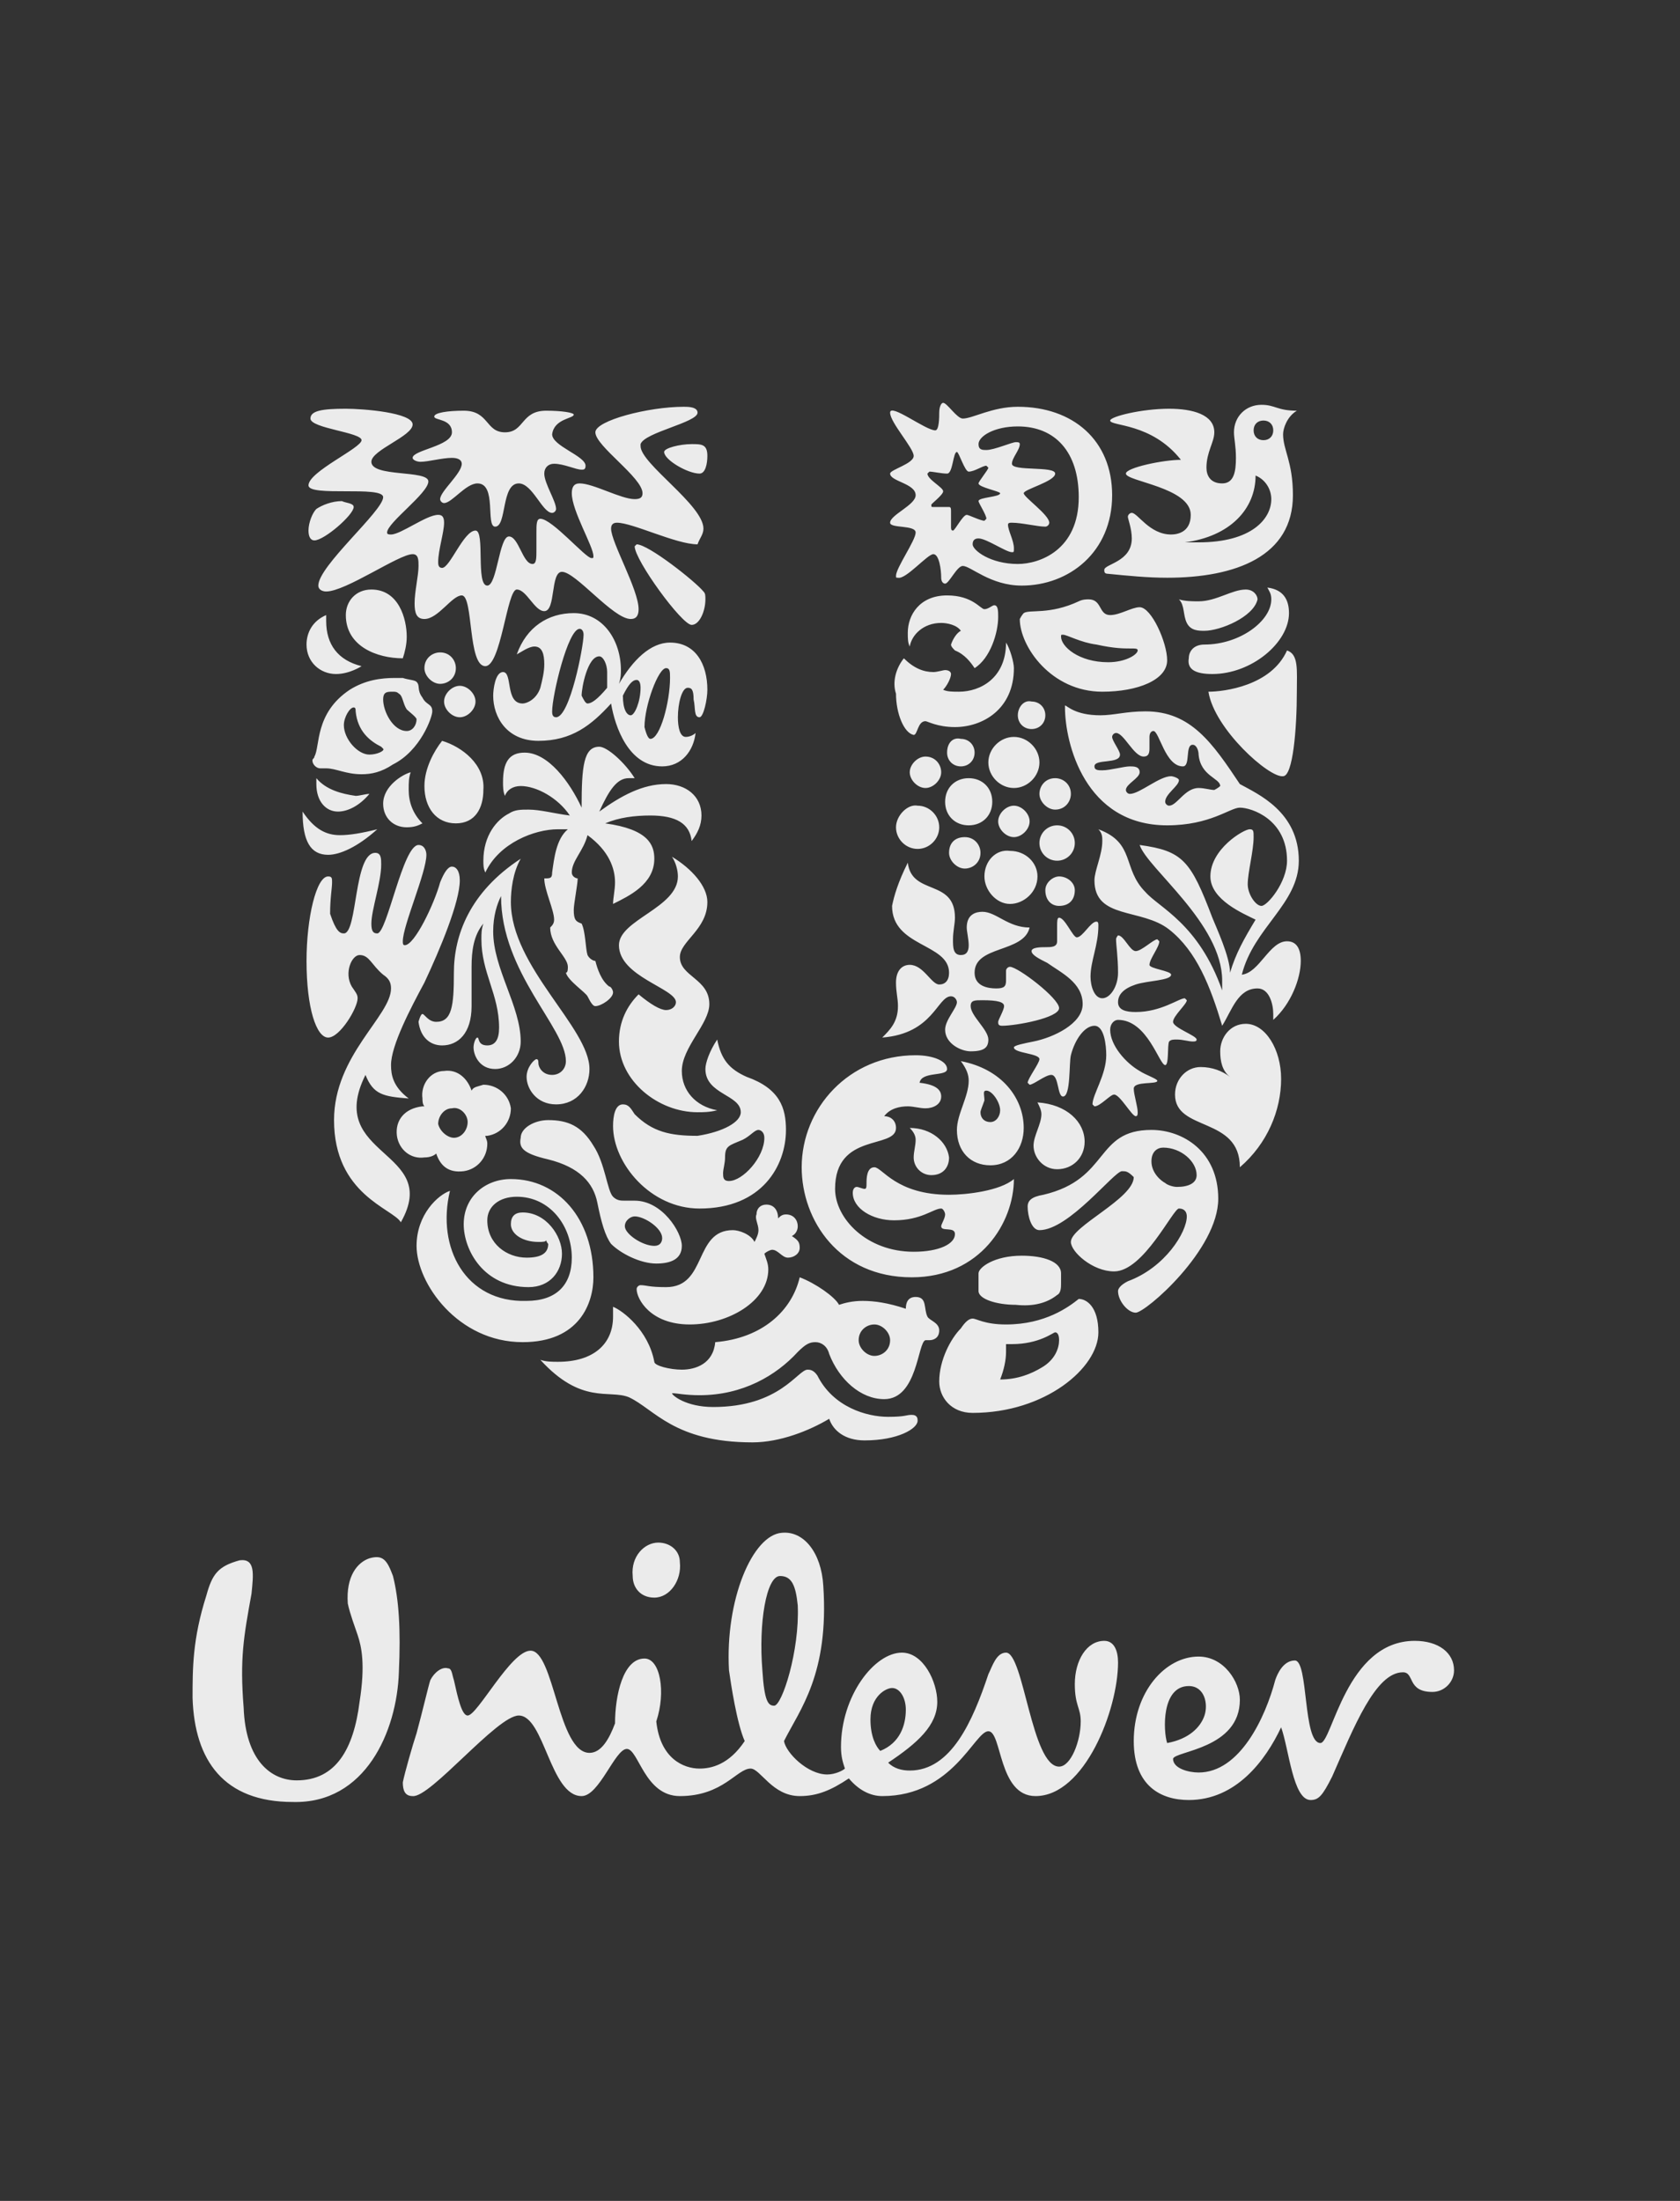 <?xml version="1.0" encoding="utf-8"?>
<!-- Generator: Adobe Illustrator 17.1.0, SVG Export Plug-In . SVG Version: 6.00 Build 0)  -->
<!DOCTYPE svg PUBLIC "-//W3C//DTD SVG 1.1//EN" "http://www.w3.org/Graphics/SVG/1.1/DTD/svg11.dtd">
<svg version="1.1" id="Layer_1" xmlns="http://www.w3.org/2000/svg" xmlns:xlink="http://www.w3.org/1999/xlink" x="0px" y="0px"
	 width="85.5px" height="112px" viewBox="0 0 85.5 112" enable-background="new 0 0 85.5 112" xml:space="preserve">
<rect x="0" y="0" width="85.5" height="112" fill="#333333" stroke="none"/>
<g opacity="0.9">
	<g>
		<path fill="#FFFFFF" d="M31.5,48.1c0-1.3,3-1.9,3-3.5c0-0.3-0.1-0.7-0.3-1c1,0.6,1.8,1.5,1.8,2.3c0,1.4-1.4,2-1.4,2.8
			c0,1,1.5,1.1,1.5,2.4c0,1-1.4,2.2-1.4,3.4c0,1,0.7,1.8,1.8,2c-0.4,0.1-0.7,0.1-1,0.1c-2,0-4-1.6-4-3.6c0-1,0.4-1.8,1-2.4
			c0.6,0.5,1.1,0.8,1.4,0.8c0.3,0,0.5-0.2,0.5-0.4C34.4,50.3,31.5,49.7,31.5,48.1 M37.8,58c-0.7,0.3-0.9,0.3-0.9,0.9
			c0,0.3-0.1,0.6-0.1,0.8c0,0.2,0,0.4,0.3,0.4c0.7,0,1.8-1.2,1.8-2.2c0-0.3-0.2-0.4-0.3-0.4C38.4,57.5,38.2,57.8,37.8,58 M37.7,56.6
			c0-0.9-1.8-0.9-1.8-2.2c0-0.3,0.2-0.9,0.6-1.5c0.2,1,0.6,1.5,1.5,1.9c1.7,0.6,2,1.6,2,2.7c0,1.8-1.2,4-4.4,4
			c-2.5,0-4.4-2.3-4.4-4.2c0-0.5,0.1-1.1,0.5-1.1c0.3,0,0.4,0.2,0.6,0.5c0.9,0.9,1.8,1.1,3.2,1.1C36.8,57.6,37.7,57.1,37.7,56.6
			 M27.9,59c1.6,0.4,2.3,1.2,2.5,2.2c0.2,1,0.4,1.7,0.7,2.1c0.5,0.5,1.5,1,2.3,1c0.7,0,1.3-0.2,1.3-0.9c0-0.7-1-2.3-2.4-2.3
			c-0.1,0-0.3,0-0.5,0c-0.2,0-0.4,0-0.6-0.2c-0.3-0.3-0.4-1.7-1-2.6c-0.6-1-1.3-1.3-2.3-1.3c-0.7,0-1.4,0.4-1.4,0.9
			C26.4,58.4,26.6,58.7,27.9,59 M33.3,63.4c-0.6,0-1.5-0.6-1.5-1c0-0.3,0.3-0.5,0.5-0.5c0.5,0,1.4,0.6,1.4,1.1
			C33.7,63.2,33.6,63.4,33.3,63.4 M38.6,62.6c0,0.2-0.1,0.4-0.2,0.6c-0.2-0.4-0.8-0.6-1.1-0.6c-2,0-1.3,2.9-3.4,2.9
			c-0.9,0-1-0.1-1.3-0.1c-0.1,0-0.2,0.1-0.2,0.2c0,0.5,0.7,1.8,2.7,1.8c2,0,4-1.2,4-2.8c0-0.3-0.1-0.5-0.2-0.8
			c0.1-0.1,0.3-0.2,0.4-0.2c0.3,0,0.5,0.4,0.8,0.4c0.3,0,0.6-0.2,0.6-0.5c0-0.3-0.1-0.4-0.4-0.6c0.2-0.1,0.3-0.3,0.3-0.5
			c0-0.3-0.2-0.6-0.6-0.6c-0.2,0-0.3,0.1-0.4,0.2c0-0.4-0.2-0.7-0.6-0.7c-0.3,0-0.5,0.2-0.5,0.5C38.4,62,38.6,62.3,38.6,62.6
			 M51.8,28.7c-1.4,0-2.3-0.7-2.3-1c0-0.2,0.1-0.3,0.3-0.3c0.4,0,1.4,0.7,1.7,0.7c0.1,0,0.1,0,0.1-0.2c0-0.4-0.3-0.9-0.3-1.2
			c0-0.1,0.1-0.1,0.2-0.1c0.5,0,1.3,0.2,1.7,0.2c0.1,0,0.2-0.1,0.2-0.2c0-0.4-1.3-1.3-1.3-1.5c0-0.2,1.6-0.6,1.6-1
			c0-0.4-2.2-0.1-2.2-0.5c0-0.3,0.4-0.7,0.4-1c0-0.1-0.1-0.1-0.2-0.1c-0.2,0-1.1,0.4-1.5,0.4c-0.2,0-0.4,0-0.4-0.3
			c0-0.4,0.8-0.9,2-0.9c1.9,0,3.1,1.3,3.1,3.6C54.9,28,52.9,28.7,51.8,28.7 M48,25c0-0.2-0.8-0.6-0.8-0.9l0.1-0.1
			c0.2,0,0.6,0.1,0.9,0.1c0.3,0,0.3-1.1,0.5-1.1c0.1,0,0.4,1,0.6,1c0.3,0,0.7-0.3,0.9-0.3l0.1,0.1c0,0.1-0.5,0.7-0.5,0.8
			c0,0.2,1.1,0.4,1.1,0.5c0,0.2-1.1,0.2-1.1,0.4c0,0.1,0.4,0.7,0.4,0.9l-0.1,0.1c-0.2,0-0.8-0.3-0.9-0.3c-0.2,0-0.6,0.8-0.7,0.8
			c-0.1,0-0.1-0.1-0.1-0.2l0-0.8c0-0.1,0-0.2-0.1-0.2c-0.2,0-0.7,0-0.8,0c-0.1,0-0.1,0-0.1-0.1C47.3,25.7,48,25.2,48,25 M62.1,40
			c0-0.4-1-0.5-1.1-1.6c0-0.2-0.1-0.5-0.3-0.5c-0.4,0-0.1,1.1-0.5,1.1c-0.9,0-1.2-1.8-1.5-1.8c-0.1,0-0.2,0.1-0.2,0.3
			c0,0.2,0,0.4,0,0.6c0,0.3-0.1,0.4-0.3,0.4c-0.5,0-1-1.2-1.4-1.2c-0.1,0-0.2,0.1-0.2,0.2c0,0.2,0.4,0.7,0.4,0.9
			c0,0.5-1.3,0.2-1.3,0.6c0,0.2,0.2,0.2,0.4,0.2c0.4,0,1.1-0.2,1.4-0.2c0.2,0,0.5,0,0.5,0.3c0,0.3-0.7,0.6-0.7,0.9
			c0,0.1,0.1,0.2,0.2,0.2c0.5,0,1.5-0.9,2.1-0.9c0.1,0,0.4,0.1,0.4,0.2c0,0.3-0.7,0.7-0.7,1.1c0,0.1,0.1,0.2,0.2,0.2
			c0.4,0,0.8-0.9,1.5-0.9c0.3,0,0.6,0.1,0.8,0.1C62,40.1,62.1,40,62.1,40 M63.9,24.2c0,1.7-1.3,3.1-3.6,3.4c0.3,0,0.5,0,0.7,0
			c2.7,0,3.7-1.2,3.7-2.2C64.7,24.9,64.4,24.4,63.9,24.2 M60.6,26.2c0-1.4-3.3-1.7-3.3-2.1c0-0.3,1.9-0.7,2.8-0.7
			c-1.5-1.9-3.6-1.7-3.6-2c0-0.2,1.6-0.6,3-0.6c1.2,0,2.3,0.3,2.3,1.2c0,0.5-0.4,1-0.4,1.8c0,0.4,0.2,0.8,0.8,0.8
			c0.6,0,0.7-0.6,0.7-1.3c0-0.6-0.1-1-0.1-1.3c0-0.8,0.6-1.4,1.4-1.4c0.7,0,0.8,0.3,1.8,0.3c-0.5,0.3-0.7,0.9-0.7,1.2
			c0,0.8,0.5,1.4,0.5,3.1c0,3.1-2.9,4.2-6.4,4.2c-1,0-2-0.1-3-0.2c-0.2,0-0.2-0.1-0.2-0.2c0-0.3,1.4-0.4,1.4-1.6
			c0-0.5-0.2-1-0.2-1.1c0-0.1,0.1-0.2,0.2-0.2c0.3,0,0.9,1.1,2,1.1C59.9,27.2,60.6,27.1,60.6,26.2 M32.3,27.8c0,0.7,2.4,4,2.9,4
			c0.4,0,0.7-0.7,0.7-1.3c0-0.2,0-0.3-0.1-0.4c-0.4-0.5-2.8-2.4-3.4-2.4L32.3,27.8z M46,33.5c0.5,0.5,1,0.7,1.5,0.7
			c0.2,0,0.5-0.1,0.6-0.1c0.2,0,0.3,0.1,0.3,0.2c0,0.2-0.2,0.6-0.4,0.8c0.2,0.1,0.5,0.1,0.8,0.1c1.1,0,2.4-0.7,2.4-2.5
			c0.2,0.3,0.4,1,0.4,1.3c0,2.1-1.6,3-3,3c-0.9,0-1.4-0.3-1.5-0.3c-0.4,0-0.4,0.7-0.6,0.7c-0.5-0.1-0.9-1.1-0.9-2.1
			C45.4,34.7,45.6,34,46,33.5 M48.9,32.1c-0.2-0.3-0.7-0.4-1-0.4c-0.9,0-1.5,0.6-1.6,1.2c-0.1-0.2-0.1-0.4-0.1-0.7
			c0-0.9,0.6-1.9,2-1.9c1.3,0,1.7,0.7,1.9,0.7c0.2,0,0.4-0.2,0.5-0.2c0.2,0,0.2,0.3,0.2,0.6c0,0.8-0.4,2.1-1.2,2.6
			c-0.2-0.3-0.5-0.7-1-0.9c-0.1-0.1-0.2-0.2-0.2-0.3C48.5,32.5,48.7,32.2,48.9,32.1 M63.4,52.1c1,0,1.8,1.3,1.8,2.8
			c0,1.6-0.7,3.3-2.1,4.5c0-2.6-3.3-1.8-3.3-3.7c0-0.8,0.6-1.4,1.3-1.4c0.6,0,1.1,0.2,1.5,0.5c-0.4-0.3-0.5-0.8-0.5-1.3
			C62.1,52.8,62.6,52.1,63.4,52.1 M18,25.8c0,0.4-1.5,1.7-2,1.7c-0.2,0-0.3-0.2-0.3-0.5c0-0.4,0.2-0.9,0.4-1.1
			c0.3-0.2,0.8-0.4,1.3-0.4C17.6,25.6,18,25.6,18,25.8 M30.5,38c-0.8,0-0.9,1-0.9,3.1c-0.6-1.3-1.7-2.8-2.9-2.8
			c-0.8,0-1.1,0.5-1.1,1.5c0,0.2,0,0.5,0.1,0.7c0.1-0.3,0.4-0.5,0.8-0.5c0.8,0,1.9,0.6,2.5,1.5c-0.8-0.1-1.5-0.3-2.1-0.3
			c-0.4,0-0.7,0-1,0.2c-0.6,0.3-1.3,1.1-1.3,2.4c0,0.2,0,0.4,0.1,0.6c0.7-1.5,2.5-2.2,3.7-2.2c0.2,0,0.4,0,0.5,0
			c-0.6,0.5-0.7,1.5-0.8,2.2c0,0.3-0.1,0.3-0.4,0.3c0,0.6,0.5,1.6,0.5,2.1c0,0.2-0.1,0.3-0.2,0.4c0,0.9,0.9,1.5,0.9,2
			c0,0.1,0,0.3-0.1,0.3c0.1,0.4,1,1,1.1,1.2c0.2,0.4,0.3,0.5,0.4,0.5c0.3,0,0.9-0.4,0.9-0.7c0-0.1-0.1-0.3-0.2-0.3
			c-0.4-0.3-0.6-0.9-0.7-1.3c-0.1,0-0.3-0.1-0.4-0.3c-0.1-0.3-0.1-1.2-0.3-1.6c-0.3-0.1-0.4-0.2-0.4-0.7c0-0.3,0.2-1.3,0.2-1.6
			c-0.1,0-0.3-0.1-0.3-0.3c0-0.6,0.6-1.1,0.8-1.9c1.1,0.8,1.4,1.7,1.4,2.4c0,0.4-0.1,0.8-0.1,1.1c0.8-0.4,2.1-1,2.1-2.3
			c0-0.7-0.3-1.5-2.5-1.8c0.7-0.3,1.5-0.4,2.3-0.4c1.3,0,2,0.4,2.1,1.3c0.3-0.4,0.5-0.8,0.5-1.3c0-1-0.8-1.6-1.8-1.6
			c-1.2,0-2.3,0.6-3.4,1.4c0.5-1.1,0.9-1.7,1.5-1.7c0.1,0,0.2,0,0.3,0C31.8,38.8,30.9,38,30.5,38 M28.3,36.5c0.7,0,1.4-3.6,1.4-4.2
			c0-0.2-0.1-0.3-0.2-0.3c-0.6,0-1.4,3.4-1.4,4.2C28.1,36.3,28.1,36.5,28.3,36.5 M33.1,37.6c0.5,0,1-1.9,1-3.1c0-0.3,0-0.5-0.2-0.5
			c-0.4,0-1.1,1.9-1.1,3C32.9,37.4,33,37.6,33.1,37.6 M29.9,35.8c0.2,0,0.5-0.2,1-0.8c0-0.3,0-0.5,0-0.8c0-0.4-0.2-0.8-0.4-0.8
			c-0.6,0-0.9,1.6-0.9,2C29.7,35.6,29.8,35.8,29.9,35.8 M32.6,35c0-0.3-0.1-0.4-0.2-0.4c-0.2,0-0.4,0.2-0.7,0.8c0,0.7,0.2,1,0.4,1
			C32.3,36.4,32.6,35.7,32.6,35 M46.8,55.1c0.9,0.1,1.1,0.4,1.1,0.7c0,0.4-0.4,0.6-0.8,0.6c-0.3,0-0.6-0.1-0.9-0.1
			c-0.4,0-0.9,0.1-1.2,0.5c0.3,0,0.6,0.2,0.6,0.6c0,1.1-3.1,0.2-3.1,3.1c0,1.5,1.6,3.2,4,3.2c1.3,0,2.1-0.4,2.1-0.9
			c0-0.4-0.7-0.1-0.7-0.4c0-0.1,0.2-0.4,0.2-0.6c0-0.1-0.1-0.3-0.2-0.3c-0.4,0-1,0.6-2.4,0.6c-1.1,0-2.1-0.6-2.1-1.4
			c0-0.2,0.1-0.3,0.2-0.3c0.1,0,0.3,0.1,0.4,0.1c0.1,0,0.1-0.1,0.1-0.3s0-0.8,0.4-0.8c0.4,0,1.1,1.4,3.8,1.4c0.9,0,2.6-0.2,3.3-0.8
			c0,2.2-1.7,5-5.2,5c-3.7,0-5.6-2.9-5.6-5.6c0-3,2.4-5.7,5.8-5.7c0.9,0,1.6,0.3,1.6,0.7C48.2,54.8,46.9,54.5,46.8,55.1 M52.8,56.1
			c0.1,0.2,0.2,0.4,0.2,0.6c0,0.5-0.4,1.1-0.4,1.6c0,0.6,0.5,1.2,1.2,1.2c0.8,0,1.4-0.6,1.4-1.4C55.2,57.1,54.3,56.2,52.8,56.1
			 M46.3,57.4c0.2,0.2,0.3,0.4,0.3,0.6c0,0.3-0.1,0.6-0.1,0.9c0,0.5,0.4,0.9,0.9,0.9c0.6,0,0.9-0.4,0.9-0.9
			C48.2,58.1,47.4,57.4,46.3,57.4 M48.9,54c2.1,0.4,3.2,1.9,3.2,3.4c0,1-0.6,1.9-1.7,1.9c-1,0-1.7-0.7-1.7-1.8
			c0-0.8,0.6-1.7,0.6-2.5C49.3,54.7,49.2,54.4,48.9,54 M49.9,56.6c0,0.3,0.2,0.5,0.5,0.5c0.3,0,0.5-0.3,0.5-0.6c0-0.4-0.4-1-0.7-1
			c-0.2,0-0.1,0.2-0.1,0.5C50,56.3,49.9,56.5,49.9,56.6 M46.2,43.9c0.2,1.7,2.4,0.8,2.4,2.8c0,0.3-0.1,0.7-0.1,1.1
			c0,0.4,0,0.8,0.4,0.8c0.3,0,0.4-0.2,0.4-0.5c0-0.3-0.1-0.7-0.1-0.9c0-0.7,0.5-0.8,0.8-0.8c0.7,0,1.3,0.8,2.4,0.8
			c-0.3,1.3-2.8,0.9-2.8,2.3c0,0.7,0.7,0.8,1.1,0.8c0.4,0,0.5-0.1,0.5-0.4c0-0.2,0-0.4,0-0.5c0-0.1,0.1-0.2,0.2-0.2
			c0.4,0,2.5,1.6,2.5,2.1c0,0.5-2.2,0.9-2.9,0.9c-0.2,0-0.2-0.1-0.2-0.2c0-0.1,0.3-0.6,0.3-0.8c0-0.2-0.3-0.3-1.1-0.3
			c-0.4,0-0.6,0-0.6,0.3c0,0.5,0.9,1.2,0.9,1.7c0,0.4-0.2,0.6-0.9,0.6c-0.5,0-1.3-0.4-1.3-1.1c0-0.5,0.6-1.1,0.6-1.4
			c0-0.1-0.1-0.3-0.3-0.3c-0.7,0-0.9,1.9-3.5,2.1c0.4-0.4,0.8-0.8,0.8-1.6c0-0.4-0.1-0.7-0.1-1.2c0-0.6,0.3-0.9,0.7-0.9
			c0.7,0,1.1,1,1.5,1c0.3,0,0.5-0.2,0.5-0.6c0-1.5-2.9-1.3-2.9-3.4C45.5,45.6,45.7,44.9,46.2,43.9 M55.5,49.7c0,0.5,0.2,1.1,0.6,1.1
			c0.4,0,0.8-0.6,0.8-1.3c0-0.8-0.1-1.4-0.1-1.7c0-0.1,0.1-0.2,0.1-0.2c0.3,0,0.6,0.8,0.9,0.8c0.3,0,0.9-0.6,1.1-0.6l0.1,0.1
			c0,0.3-0.5,0.9-0.5,1.2c0,0.2,1.1,0.3,1.1,0.5c0,0.3-1.2,0.3-1.8,0.5c-0.6,0.2-0.9,0.5-0.9,0.9c0,0.4,0.4,0.5,0.9,0.5
			c1.3,0,2.2-0.7,2.5-0.7l0.1,0.1c0,0.2-0.7,0.8-0.7,1.1c0,0.3,1.2,0.7,1.2,0.9c0,0.1-0.1,0.1-0.2,0.1c-0.2,0-0.5-0.1-0.8-0.1
			c-0.2,0-0.3,0-0.4,0.1c-0.1,0.2,0,1.2-0.2,1.2c-0.3,0-0.9-2.3-2.4-2.3c-0.2,0-0.4,0.2-0.4,0.5c0,0.8,0.8,1.7,1.5,2.1
			c0.3,0.2,0.9,0.4,0.9,0.5c0,0.2-1.2,0-1.2,0.4c0,0.3,0.2,0.9,0.2,1.2c0,0.1,0,0.2-0.1,0.2c-0.2,0-0.8-1.1-1.1-1.1
			c-0.2,0-0.7,0.6-1,0.6l-0.1-0.1c0-0.5,0.7-1.5,0.7-2.5c0-0.5-0.1-1.5-0.6-1.5c-0.5,0-1,0.7-1.2,1.5c-0.1,0.4,0,2.1-0.4,2.1
			c-0.3,0-0.2-1.1-0.6-1.1c-0.3,0-0.9,0.5-1.1,0.5l-0.1-0.1c0-0.2,0.6-1,0.6-1.2c0-0.3-1.3-0.3-1.3-0.6c0-0.1,0.5-0.2,1-0.3
			c1-0.2,2.5-0.9,2.5-1.9c0-1.1-1.1-1.6-1.8-2.1c-0.4-0.2-0.8-0.4-0.8-0.6c0-0.2,0.5-0.2,0.7-0.2c0.3,0,0.6,0,0.6-0.3
			c0-0.2,0-0.5,0-0.8c0-0.2,0-0.4,0.1-0.4c0.3,0,0.7,1,0.9,1c0.3,0,0.7-0.8,1-0.8c0.1,0,0.1,0.1,0.1,0.2
			C55.9,48.1,55.5,48.9,55.5,49.7 M54.9,66.1c-0.5,0.4-1.7,1.3-3.7,1.3c-1.1,0-1.5-0.3-1.7-0.3c-0.2,0-0.4,0.2-0.6,0.5
			c-0.5,0.5-1.1,1.6-1.1,2.7c0,0.8,0.6,1.6,1.7,1.6c3.7,0,6.4-2.3,6.4-4.1C55.9,66.5,55.3,66.1,54.9,66.1 M53.8,65.9
			c0.2-0.1,0.2-0.4,0.2-0.6v-0.5c0-0.6-0.9-0.9-2-0.9c-1.4,0-2.2,0.6-2.2,0.9v0.9c0,0.4,0.9,0.7,1.9,0.7
			C52.6,66.5,53.3,66.3,53.8,65.9 M53.7,67.8c0.1,0,0.2,0.1,0.2,0.4c0,0.4-0.2,1-0.9,1.4c-0.5,0.3-1.2,0.6-2.1,0.6
			c0.2-0.5,0.3-1,0.3-1.4c0-0.2,0-0.3,0-0.4h0.3C52.9,68.4,53.6,67.8,53.7,67.8 M53.2,45.3c0-0.4,0.4-0.7,0.7-0.7
			c0.4,0,0.8,0.3,0.8,0.7c0,0.5-0.3,0.8-0.8,0.8C53.5,46.1,53.2,45.8,53.2,45.3 M18.4,33.9c0,0-0.6,0.4-1.3,0.4
			c-0.8,0-1.5-0.6-1.5-1.5c0-0.6,0.3-1.2,1-1.5c0,0.1,0,0.2,0,0.3C16.6,32.8,17.2,33.6,18.4,33.9 M22.5,37.7
			c-0.4,0.5-0.9,1.4-0.9,2.3c0,1.1,0.6,1.9,1.6,1.9c1,0,1.4-0.8,1.4-1.7C24.7,38.9,23.5,38,22.5,37.7 M20.5,34.5c-0.1,0-0.3,0-0.4,0
			c-0.7,0-1.5,0.1-2.3,0.6C16,36.3,16.3,38,16,38.5c0,0.1-0.1,0.1-0.1,0.2c0,0.2,0.2,0.4,0.4,0.4c0.2,0,0.3,0,0.3,0
			c0.5,0,1,0.3,1.8,0.3c0.5,0,1-0.1,1.6-0.5c1.4-0.7,2-2.4,2-2.7c0-0.4-0.3-0.3-0.5-0.7c-0.3-0.4-0.1-0.6-0.3-0.8
			C21.1,34.6,20.8,34.6,20.5,34.5 M21.2,36.6c0,0.3-0.2,0.6-0.5,0.6c-0.7,0-1.2-1-1.2-1.6c0-0.4,0.2-0.4,0.5-0.4
			c0.1,0,0.2,0,0.3,0.1c0.2,0.1,0.2,0.5,0.4,0.8C20.8,36.2,21.2,36.5,21.2,36.6 M18.8,38.4c-0.6,0-1.3-0.8-1.3-1.5
			c0-0.4,0.3-0.9,0.5-0.9c0.1,0,0.1,0.1,0.1,0.2c0.1,1,0.7,1.5,1.3,1.8l0.1,0.1C19.6,38.2,19.2,38.4,18.8,38.4 M20.5,33.5
			c0.1-0.3,0.2-0.7,0.2-1.1c0-0.9-0.4-2.4-1.8-2.4c-0.8,0-1.3,0.6-1.3,1.3C17.6,32.9,19.2,33.5,20.5,33.5 M62.6,49.5
			c0.3-1,0.7-1.7,1.3-2.7c-0.6-0.3-2.3-1-2.3-2.2c0-1.4,1.7-2.4,2-2.4c0.2,0,0.2,0.1,0.2,0.4c0,0.7-0.3,1.8-0.3,2.4
			c0,0.5,0.4,1.1,0.7,1.1c0.3,0,1.3-1.2,1.3-2.3c0-2.1-1.8-2.7-2.4-2.7c-0.5,0-1.5,0.9-3.7,0.9c-4.2,0-5.2-4.2-5.2-6
			c0-0.1,0-0.1,0-0.1c0.1,0,0.5,0.5,1.8,0.5c0.7,0,1.3-0.2,2.3-0.2c2.3,0,3.4,1.6,4.8,3.7c0.9,0.5,3,1.4,3,3.9
			c0,2.2-2.3,3.4-2.9,5.8c0.9-0.1,1.4-1.7,2.3-1.7c0.5,0,0.7,0.4,0.7,1c0,0.9-0.5,2.2-1.4,3c0-0.1,0-0.2,0-0.3
			c0-0.5-0.2-1.3-0.8-1.3c-1,0-1.3,1.1-1.8,1.9c-0.6-2-1.3-3.8-2.7-4.9c-1.4-1.1-3.8-0.5-3.8-2.5c0-0.5,0.4-1.3,0.4-2
			c0-0.2,0-0.4-0.2-0.6c1.9,0.7,1.2,2,2.4,3.2c0.7,0.8,2.7,1.6,3.9,5c0-0.1,0-0.4,0-0.5c0-2.9-3.8-5.7-4.2-6.9
			c2.2,0.3,2.6,0.8,3.7,3.7C61.9,47.2,62.6,48.7,62.6,49.5 M35.8,26.9c0-1.2-3.2-3.3-3.2-4.2l0-0.1c0.2-0.6,2.9-1.1,2.9-1.6
			c0-0.3-0.5-0.3-0.7-0.3c-1.8,0-4.5,0.7-4.5,1.3c0,0.7,2.4,2.3,2.4,3.1c0,0.2-0.1,0.3-0.4,0.3c-0.7,0-2.1-0.8-2.8-0.8
			c-0.3,0-0.4,0.2-0.4,0.5c0,0.9,1.1,2.7,1.1,3.2c0,0.1,0,0.1-0.1,0.1c-0.3,0-2-2-2.6-2c-0.2,0-0.2,0.3-0.2,0.7V28
			c0,0.4,0,0.7-0.2,0.7c-0.5,0-0.7-1.4-1.2-1.4c-0.5,0-0.6,2.5-1.1,2.5c-0.6,0-0.1-2.8-0.6-2.8c-0.6,0-1.3,1.9-1.7,1.9
			c-0.2,0-0.2-0.2-0.2-0.3c0-0.6,0.3-1.5,0.3-2c0-0.3-0.1-0.4-0.3-0.4c-0.6,0-1.9,1-2.4,1c-0.1,0-0.2,0-0.2-0.1c0-0.5,2.1-2,2.1-2.6
			c0-0.6-2.9-0.2-2.9-1c0-0.6,2.1-1.3,2.1-1.9c0-0.6-2.5-0.8-3.4-0.8c-1.2,0-1.8,0.1-1.8,0.5c0,0.5,2.6,0.7,2.6,1.1
			c0,0.4-2.7,1.6-2.7,2.3c0,0.6,3.8,0,3.8,0.6c0,0.7-3.3,3.5-3.3,4.5c0,0.2,0.2,0.3,0.4,0.3c1,0,3.7-1.9,4.4-1.9
			c0.3,0,0.3,0.3,0.3,0.6c0,0.5-0.2,1.3-0.2,1.9c0,0.5,0.1,0.8,0.5,0.8c0.7,0,1.4-1.2,1.9-1.2c0.6,0,0.3,3.6,1.2,3.6
			c0.8,0,1.1-3.9,1.6-3.9c0.5,0,0.9,1.1,1.4,1.1c0.6,0,0.3-2,0.9-2c0.7,0,2.6,2.4,3.5,2.4c0.3,0,0.4-0.2,0.4-0.5
			c0-1-1.4-3.4-1.4-4.1c0-0.2,0.1-0.3,0.3-0.3c0.8,0,3,1.1,4.1,1.1C35.6,27.4,35.8,27.2,35.8,26.9 M33.8,23c0,0.4,1.2,1.1,1.8,1.1
			c0.3,0,0.4-0.5,0.4-0.9c0-0.6-0.3-0.6-0.8-0.6C34.6,22.6,33.8,22.8,33.8,23 M59.2,58.4c-0.3,0-0.6,0.2-0.6,0.7
			c0,0.6,0.5,1,0.7,1.1c0.1,0.1,0.4,0.2,0.6,0.2c0.6,0,1-0.2,1-0.6C60.9,59.1,60.1,58.4,59.2,58.4 M57.1,59.6c-0.4,0-2.7,3-4.2,3
			c-0.4,0-0.6-0.7-0.6-1.2c0-0.3,0.2-0.5,0.8-0.6c3.4-0.8,2.6-3.3,5.5-3.3c1.6,0,3.4,1.1,3.4,3.5c0,2.6-3.7,5.8-4.2,5.8
			c-0.4,0-0.9-0.6-0.9-1.1c0-0.1,0.1-0.3,0.5-0.5c1.9-0.7,3-2.5,3-3.3c0-0.2-0.1-0.4-0.4-0.4c-0.3,0-1.8,3.2-3.3,3.2
			c-1.1,0-2.2-1-2.2-1.5c0-0.8,3.2-2.2,3.2-3.3C57.4,59.6,57.3,59.6,57.1,59.6 M29.2,21.1c0-0.1-0.6-0.2-1.4-0.2
			c-1.3,0-1.1,1.1-2.1,1.1c-1,0-0.8-1.1-2.1-1.1c-0.8,0-1.5,0.1-1.5,0.3c0,0.2,0.9,0.1,0.9,0.8c0,0.7-2,0.9-2,1.3
			c0,0.1,0.2,0.2,0.4,0.2c0.4,0,1.1-0.2,1.6-0.2c0.3,0,0.5,0.1,0.5,0.3c0,0.5-1.1,1.4-1.1,1.8c0,0.1,0.1,0.2,0.2,0.2
			c0.4,0,1.1-1,1.7-1c1,0,0.4,2.2,0.9,2.2c0.6,0,0.3-2.2,1.2-2.2c0.7,0,1.2,1.5,1.7,1.5c0.1,0,0.2-0.1,0.2-0.2
			c0-0.4-0.6-1.3-0.6-1.8c0-0.3,0.2-0.5,0.5-0.5c0.5,0,1.1,0.3,1.4,0.3c0.1,0,0.2,0,0.2-0.2c0-0.5-1.7-1-1.7-1.6
			C28.2,21.3,29.2,21.3,29.2,21.1 M34.1,32.7c1.3,0,1.9,1.1,1.9,2.4c0,0.5-0.2,1.4-0.4,1.4c-0.3,0-0.2-0.5-0.3-0.9
			c0-0.5-0.1-0.6-0.3-0.6c-0.3,0-0.5,0.8-0.5,1.5c0,0.5,0.1,1,0.4,1c0.2,0,0.4-0.1,0.5-0.2c-0.1,0.9-0.7,1.7-1.7,1.7
			c-1.7,0-2.4-2-2.6-3.2c-1,1.1-2,1.9-3.7,1.9c-1.6,0-2.3-1.2-2.3-2.3c0-0.3,0.1-1.2,0.5-1.2c0.5,0,0.1,1.6,1,1.6
			c0.2,0,0.7-0.2,0.9-0.8c0.1-0.4,0.2-0.8,0.2-1.2c0-0.5-0.1-0.9-0.5-0.9c-0.3,0-0.7,0.3-0.9,0.4c0.5-1.4,1.6-2.1,2.9-2.1
			c1.5,0,2.4,1.4,2.4,2.9c0,0.2,0,0.4-0.1,0.7C32.2,33.6,33.1,32.7,34.1,32.7 M45.2,72.1c0.9,0,0.9-0.1,1.2-0.1
			c0.3,0,0.3,0.2,0.3,0.3c0,0.4-1,1-2.7,1c-1,0-1.6-0.5-1.8-1.1c-1,0.6-2.5,1.2-3.9,1.2c-4,0-5-1.7-6.3-2.3c-1-0.4-2.4,0.4-4.5-1.9
			c0.3,0.1,0.6,0.1,0.9,0.1c1.8,0,2.8-0.9,2.8-2.3c0-0.2,0-0.4,0-0.5c0.5,0.2,1.8,1.2,2.1,2.8c0,0.2,0.8,0.4,1.4,0.4
			c0.7,0,1.6-0.3,1.7-1.4c2.4-0.2,3.9-1.6,4.3-3.3c0.8,0.3,1.8,1,2,1.4c0.3-0.1,0.7-0.2,1.2-0.2c0.6,0,1.3,0.1,2.2,0.4
			c0-0.3,0.1-0.6,0.5-0.6c0.6,0,0.4,0.6,0.6,1c0.1,0.2,0.6,0.3,0.6,0.7c0,0.4-0.3,0.5-0.5,0.5c-0.1,0-0.2,0-0.2,0
			c-0.4,0.1-0.4,3-2.1,3c-1.2,0-2.3-1-2.8-2.3c-0.1-0.4-0.4-0.6-0.7-0.6c-0.3,0-0.5,0.1-0.9,0.5c-1.1,1.2-2.8,2.2-5,2.2
			c-0.7,0-1.2-0.1-1.3-0.1c-0.1,0-0.1,0-0.1,0c0,0.1,0.7,0.7,2.1,0.7c3.4,0,4.3-1.9,4.8-1.9c0.1,0,0.3,0,0.5,0.3
			C42.4,71.6,44.1,72.1,45.2,72.1L45.2,72.1z M15.4,41.3c0,1.5,0.4,2.2,1.3,2.2c0.6,0,1.5-0.4,2.5-1.3c-0.8,0.2-1.4,0.3-1.9,0.3
			C16.6,42.5,16,42.2,15.4,41.3 M16.1,39.6c0,0.1,0,0.2,0,0.3c0,0.9,0.5,1.4,1.1,1.4c0.5,0,1.1-0.3,1.6-0.9c-0.2,0-0.5,0.1-0.7,0.1
			C17.4,40.4,16.6,40.2,16.1,39.6 M20.9,39.3c-0.4,0.1-1.4,0.7-1.4,1.6c0,0.7,0.5,1.2,1.2,1.2c0.4,0,0.6-0.1,0.8-0.2
			c-0.5-0.5-0.7-1.1-0.7-1.7C20.8,39.8,20.8,39.6,20.9,39.3 M22.9,60.6c-0.6,0.2-1.7,1.2-1.7,2.8c0,1.9,2.1,4.9,5.4,4.9
			c2.9,0,3.6-2,3.6-3.3c0-3-1.8-5-4.2-5c-1.3,0-2.4,0.9-2.4,2.3c0,1.3,1,3.2,3.3,3.2c1.1,0,1.7-0.8,1.7-1.7c0-0.9-0.8-2.1-2-2.1
			c-0.4,0-0.6,0.2-0.6,0.6c0,0.5,0.6,0.9,1.4,0.9c0.2,0,0.4,0,0.4-0.1c0,0.1,0.1,0.2,0.1,0.2c0,0.5-0.4,0.7-1.1,0.7
			c-1,0-2-0.7-2-1.9c0-0.7,0.6-1.2,1.5-1.2c1.7,0,2.8,1.5,2.8,3.1c0,1.4-0.8,2.2-2.3,2.2C23.7,66.3,22.2,63.5,22.9,60.6 M52.1,31.2
			c0.3-0.2,1.3,0.1,2.8-0.6c0.2-0.1,0.4-0.1,0.5-0.1c0.7,0,0.5,0.8,1.1,0.8c0.5,0,1.1-0.4,1.5-0.4c0.6,0,1.4,1.8,1.4,2.7
			c0,1-1.5,1.6-3.3,1.6c-2.6,0-4.2-2.3-4.2-3.7C52,31.3,52.1,31.2,52.1,31.2 M56.4,33.7c0.9,0,1.5-0.4,1.5-0.6
			c0-0.1-0.1-0.1-0.4-0.1c-0.3,0-0.8,0-1.7-0.2c-0.8-0.1-1.5-0.5-1.7-0.5c-0.1,0-0.1,0-0.1,0.1C54,32.9,54.9,33.7,56.4,33.7
			 M22.5,53.2c0.8,0,1.5-0.6,1.5-2v-2c0-0.8,0.1-1.6,0.6-2.2c-0.1,0.3-0.1,0.5-0.1,0.8c0,1.7,0.9,2.8,0.9,4.5c0,0.6-0.2,0.9-0.6,0.9
			c-0.5,0-0.4-0.4-0.5-0.4c-0.1,0-0.2,0.3-0.2,0.5c0,0.4,0.3,1.1,1.1,1.1c0.7,0,1.3-0.6,1.3-1.4c0-1.8-1.4-3.7-1.4-5.6
			c0-0.8,0.2-1.4,0.4-1.8c0,3.9,3.3,6.7,3.3,8.4c0,0.4-0.3,0.7-0.7,0.7c-0.5,0-0.7-0.4-0.7-0.6c0-0.1,0-0.2-0.1-0.2
			c-0.1,0-0.5,0.4-0.5,0.9c0,0.6,0.5,1.4,1.5,1.4c1.1,0,1.7-0.9,1.7-1.8c0-2.1-4-5.2-4-8.5c0-0.6,0.1-1.5,0.5-2.2
			c-2.6,1.7-3.4,3.9-3.4,5.8c0,1.7-0.1,2.5-0.9,2.5c-0.4,0-0.6-0.4-0.7-0.4c-0.1,0-0.2,0.4-0.2,0.4C21.4,52.8,21.9,53.2,22.5,53.2
			 M21.6,34c0,0.4,0.4,0.8,0.8,0.8c0.4,0,0.8-0.3,0.8-0.8c0-0.4-0.3-0.8-0.8-0.8C22,33.2,21.6,33.5,21.6,34 M22.6,35.7
			c0,0.4,0.4,0.8,0.8,0.8c0.4,0,0.8-0.4,0.8-0.8c0-0.4-0.4-0.8-0.8-0.8C23,34.9,22.6,35.3,22.6,35.7 M43.7,68.2
			c0,0.4,0.4,0.8,0.8,0.8c0.4,0,0.8-0.3,0.8-0.8c0-0.4-0.4-0.8-0.8-0.8C44.1,67.4,43.7,67.7,43.7,68.2 M46.3,39.3
			c0,0.4,0.4,0.8,0.8,0.8c0.4,0,0.8-0.4,0.8-0.8c0-0.4-0.3-0.8-0.8-0.8C46.7,38.5,46.3,38.9,46.3,39.3 M45.6,42.1
			c0,0.6,0.5,1.1,1.1,1.1c0.6,0,1.1-0.5,1.1-1.1c0-0.6-0.5-1.1-1.1-1.1C46.2,40.9,45.6,41.5,45.6,42.1 M48.1,40.8
			c0,0.7,0.5,1.2,1.2,1.2c0.7,0,1.2-0.5,1.2-1.2c0-0.7-0.5-1.2-1.2-1.2C48.6,39.6,48.1,40.1,48.1,40.8 M48.2,38.3
			c0,0.4,0.3,0.7,0.7,0.7c0.4,0,0.7-0.3,0.7-0.7c0-0.4-0.3-0.7-0.7-0.7C48.5,37.5,48.2,37.8,48.2,38.3 M51.8,36.4
			c0,0.4,0.3,0.7,0.7,0.7c0.4,0,0.7-0.3,0.7-0.7c0-0.4-0.3-0.7-0.7-0.7C52.1,35.6,51.8,36,51.8,36.4 M50.3,38.8
			c0,0.7,0.6,1.3,1.3,1.3c0.7,0,1.3-0.6,1.3-1.3c0-0.7-0.6-1.3-1.3-1.3C50.9,37.5,50.3,38.1,50.3,38.8 M48.3,43.4
			c0,0.4,0.4,0.8,0.8,0.8c0.4,0,0.8-0.3,0.8-0.8c0-0.4-0.3-0.8-0.8-0.8C48.6,42.6,48.3,42.9,48.3,43.4 M50.8,41.8
			c0,0.4,0.4,0.8,0.8,0.8c0.4,0,0.8-0.4,0.8-0.8c0-0.4-0.4-0.8-0.8-0.8C51.2,41,50.8,41.4,50.8,41.8 M50.1,44.6
			c0,0.7,0.6,1.4,1.3,1.4c0.7,0,1.4-0.6,1.4-1.4c0-0.7-0.6-1.3-1.4-1.3C50.7,43.2,50.1,43.8,50.1,44.6 M52.9,42.9
			c0,0.5,0.4,0.9,0.9,0.9c0.5,0,0.9-0.4,0.9-0.9c0-0.5-0.4-0.9-0.9-0.9C53.3,42,52.9,42.4,52.9,42.9 M52.9,40.4
			c0,0.4,0.4,0.8,0.8,0.8c0.5,0,0.8-0.4,0.8-0.8c0-0.5-0.4-0.8-0.8-0.8C53.2,39.6,52.9,40,52.9,40.4 M63.8,21.9
			c0,0.3,0.2,0.5,0.5,0.5c0.3,0,0.5-0.2,0.5-0.5c0-0.3-0.2-0.5-0.5-0.5C64,21.4,63.8,21.6,63.8,21.9 M20.2,57.8
			c0.1,0.7,0.7,1.2,1.4,1.1c0.3,0,0.5-0.1,0.6-0.2c0.2,0.6,0.6,1,1.4,0.9c0.7-0.1,1.2-0.7,1.2-1.4c0-0.2-0.1-0.3-0.1-0.4l0.1,0
			c0.7-0.1,1.2-0.7,1.2-1.4c-0.1-0.7-0.7-1.2-1.4-1.2c-0.3,0.1-0.5,0.1-0.6,0.3c-0.2-0.6-0.7-1.1-1.4-1c-0.7,0-1.2,0.7-1.1,1.4
			c0,0.1,0,0.3,0.1,0.4l-0.1,0C20.6,56.4,20.1,57,20.2,57.8 M22.3,57.2c0-0.4,0.3-0.8,0.7-0.8c0.4-0.1,0.8,0.3,0.8,0.7
			c0,0.4-0.3,0.8-0.7,0.8C22.8,57.9,22.4,57.6,22.3,57.2 M47.5,28.2c0.3,0,0.4,0.8,0.4,1.2c0,0.2,0.1,0.3,0.2,0.3
			c0.2,0,0.6-0.9,0.9-0.9c0.4,0,1.4,1,3,1c2.4,0,4.6-1.7,4.6-4.6c0-2.8-2-4.5-4.8-4.5c-1.3,0-2.3,0.6-2.8,0.6c-0.3,0-0.8-0.8-1-0.8
			c-0.1,0-0.2,0.2-0.2,0.5c0,0.2,0,0.9-0.2,0.9c-0.5,0-2.3-1.4-2.3-0.9c0,0.5,1.2,1.8,1.2,2.2c0,0.4-1.2,0.7-1.2,0.9
			c0,0.4,1.3,0.5,1.3,1.1c0,0.5-1.3,1-1.3,1.4c0,0.3,1.3,0.1,1.3,0.5c0,0.4-1,1.8-1,2.2c0,0.1,0,0.1,0.1,0.1
			C46.1,29.5,47.2,28.2,47.5,28.2 M17.5,47.5c0.7,0,0.5-4.1,1.6-4.1c0.3,0,0.3,0.3,0.3,0.6c0,0.9-0.5,2.3-0.5,3
			c0,0.4,0.1,0.5,0.3,0.5c0.5,0,1.3-4.5,2.1-4.5c0.3,0,0.4,0.3,0.4,0.5c0,0.9-1.2,3.6-1.2,4.4c0,0.1,0,0.2,0.1,0.2
			c0.5,0,1.5-2.1,1.8-3.2c0.2-0.5,0.4-0.8,0.6-0.8c0.2,0,0.4,0.2,0.4,0.7c0,1.1-1,3.5-1.8,5.2c-0.7,1.3-1.7,3.2-1.7,4.2
			c0,0.5,0.1,1.1,0.9,1.7c-1.3-0.1-1.8-0.2-2.2-1.2c-2.1,4.2,3.9,3.8,1.8,7.5C20,61.5,17,60.8,17,57c0-3.3,2.9-5.3,2.9-6.7
			c0-0.3-0.1-0.5-0.4-0.7c-0.6-0.5-0.7-1-1.2-1c-0.4,0-0.8,0.9-0.4,1.6c0.2,0.3,0.3,0.4,0.3,0.6c0,0.5-0.9,2-1.5,2
			c-0.6,0-1.1-1.5-1.1-3.9c0-2.2,0.5-4.3,1.1-4.3c0.2,0,0.2,0.1,0.2,0.3c0,0.3-0.1,0.8-0.1,1.6C17.1,47.4,17.3,47.5,17.5,47.5
			 M61.3,32.1c-0.3,0-0.7,0-0.9-0.4c-0.2-0.4-0.1-0.9-0.4-1.2c0.3,0.1,0.7,0.1,1,0.1c0.9,0,1.7-0.6,2.4-0.6c0.4,0,0.6,0.3,0.6,0.5
			C63.8,31.4,62.1,32.1,61.3,32.1 M61.7,34.3c2,0,3.9-1.6,3.9-3.1c0-0.7-0.3-1.2-1.1-1.3c0.1,0.2,0.2,0.3,0.2,0.6
			c0,1.1-1.6,2.3-3.4,2.3c-0.6,0-0.8,0.4-0.8,0.7C60.4,34.1,60.9,34.3,61.7,34.3 M61.5,35.2c0.3,1.9,3.1,4.4,3.8,4.3
			c0.5,0,0.7-2.4,0.7-4.3c0-1.1,0.1-1.9-0.5-2.1C64.7,34.9,62.3,35.2,61.5,35.2"/>
		<path fill="#FFFFFF" d="M9.8,86.4c0-1.5,0-3,0.7-5.2c0.3-1.1,0.6-1.5,1.7-1.8c0.8-0.1,0.7,0.7,0.6,1.7c-0.4,2.2-0.6,3.3-0.4,5.8
			c0.1,2.7,1.4,3.7,2.7,3.7c2,0,2.9-1.6,3.2-4c0.3-1.9,0.1-2.8-0.1-3.4c-0.1-0.3-0.4-1.1-0.5-1.6c-0.1-1.4,0.5-2.1,1.1-2.3
			c0.7-0.2,0.9,0.1,1.2,0.9c0.3,1.2,0.4,2.7,0.3,4.9c-0.1,3-1.7,6.7-5.4,6.6C11.4,91.7,9.9,89.6,9.8,86.4 M60.5,85.8
			c0.8,0,1,0.9,0.8,1.5c-0.2,0.6-0.8,1.2-1.9,1.4C59.2,88.1,59.1,85.8,60.5,85.8 M46.1,87c0-0.6-0.3-1.1-0.7-1.1
			c-0.3,0-1.1,0.4-1.1,1.6c0,0.9,0.3,1.4,0.5,1.6C45.8,88.7,46.1,87.8,46.1,87 M34.6,79.5c0-0.6-0.5-1-1.1-1c-0.7,0-1.4,0.7-1.3,1.7
			c0,0.6,0.4,1.1,1.1,1.1C34.1,81.3,34.7,80.4,34.6,79.5 M40.6,81.7c-0.1-1-0.3-1.5-0.9-1.5c-0.7,0-1.1,2.4-0.9,4.8
			c0.1,1.6,0.3,1.8,0.6,1.8C39.8,86.8,40.7,84,40.6,81.7 M63.1,86.5c0-0.9-0.8-2.2-2.1-2.2c-1.7,0-3.3,1.8-3.3,4.3
			c0,2.3,1.4,3,2.8,3c2.4,0,3.9-2,4.7-3.7c0.4,1.1,0.6,3.7,1.5,3.7c0.4,0,0.6-0.2,1.1-1.2c1.1-2.5,2.2-5.3,3.6-5.3
			c0.6,0,0.2,1,1.5,1c0.6,0,1.1-0.5,1.1-1.1c0-0.9-0.8-1.5-2-1.5c-3.5,0-4.2,5.2-4.8,5.2c-0.9,0-0.6-4.2-1.3-4.2c-0.6,0-0.9,0.7-1,1
			c-0.5,1.9-1.8,4.7-3.9,4.7c-0.5,0-1.3-0.2-1.3-0.7C59.8,89.1,63.1,89,63.1,86.5 M35.6,90c0.6,0,1.5-0.2,2.3-1.4
			c-0.4-0.9-0.7-2.9-0.8-3.6c-0.2-3.6,1.2-6.9,2.7-7c1.1-0.1,2,1,2.1,2.7c0.3,4.5-1.2,6.3-2,7.9c0.1,0.6,1.2,1.7,2.2,1.7
			c0.4,0,0.8-0.2,0.9-0.3c-0.1-0.3-0.2-0.6-0.2-1.1c0-2.6,1.7-4.8,3.1-4.8c1.1,0,1.8,1.5,1.8,2.5c0,1.2-1,2.1-2.5,3.1
			c0.3,0.3,0.7,0.4,1.1,0.4c2.1,0,3.2-2.5,4-4.9c0.2-0.4,0.4-1.1,0.9-1.1c0.9,0,1.3,5.8,2.7,5.8c0.6,0,1.1-1.3,1.1-2.3
			c0-0.7-0.3-0.8-0.3-1.9c0-1.2,0.6-2.2,1.5-2.2c0.5,0,0.7,0.5,0.7,1.1c0,2.4-1.7,6.8-4.2,6.8c-1.9,0-1.7-3.3-2.4-3.3
			c-0.7,0-1.8,3.3-5.4,3.3c-0.6,0-1.2-0.3-1.7-0.9c-0.9,0.6-1.6,0.9-2.5,0.9c-1.4,0-2-1.4-2.5-1.4c-0.7,0-1.4,1.4-3.6,1.4
			c-1.8,0-2.1-2.4-2.7-2.4c-0.6,0-1.4,2.4-2.3,2.4c-1.6,0-1.9-4.1-3.2-4.1c-1.1,0-4.5,4.2-5.4,4.1c-0.4,0-0.5-0.3-0.5-0.7
			c0.1-0.5,0.5-1.9,0.7-2.5c0.3-1.1,0.6-2.4,0.7-2.7c0.2-0.4,0.6-0.7,0.9-0.6c0.2,0,0.2,0.3,0.3,0.6c0.2,0.9,0.4,1.8,0.7,1.8
			c0.5,0,2.2-3.3,3.2-3.3c1.2,0,1.4,5.2,3,5.2c0.6,0,1-0.7,1.3-1.5c0-1.4,0.4-3.3,1.5-3.3c0.8,0,1.1,1.7,0.6,3.2
			C33.6,89.5,34.8,90,35.6,90"/>
	</g>
</g>
</svg>
